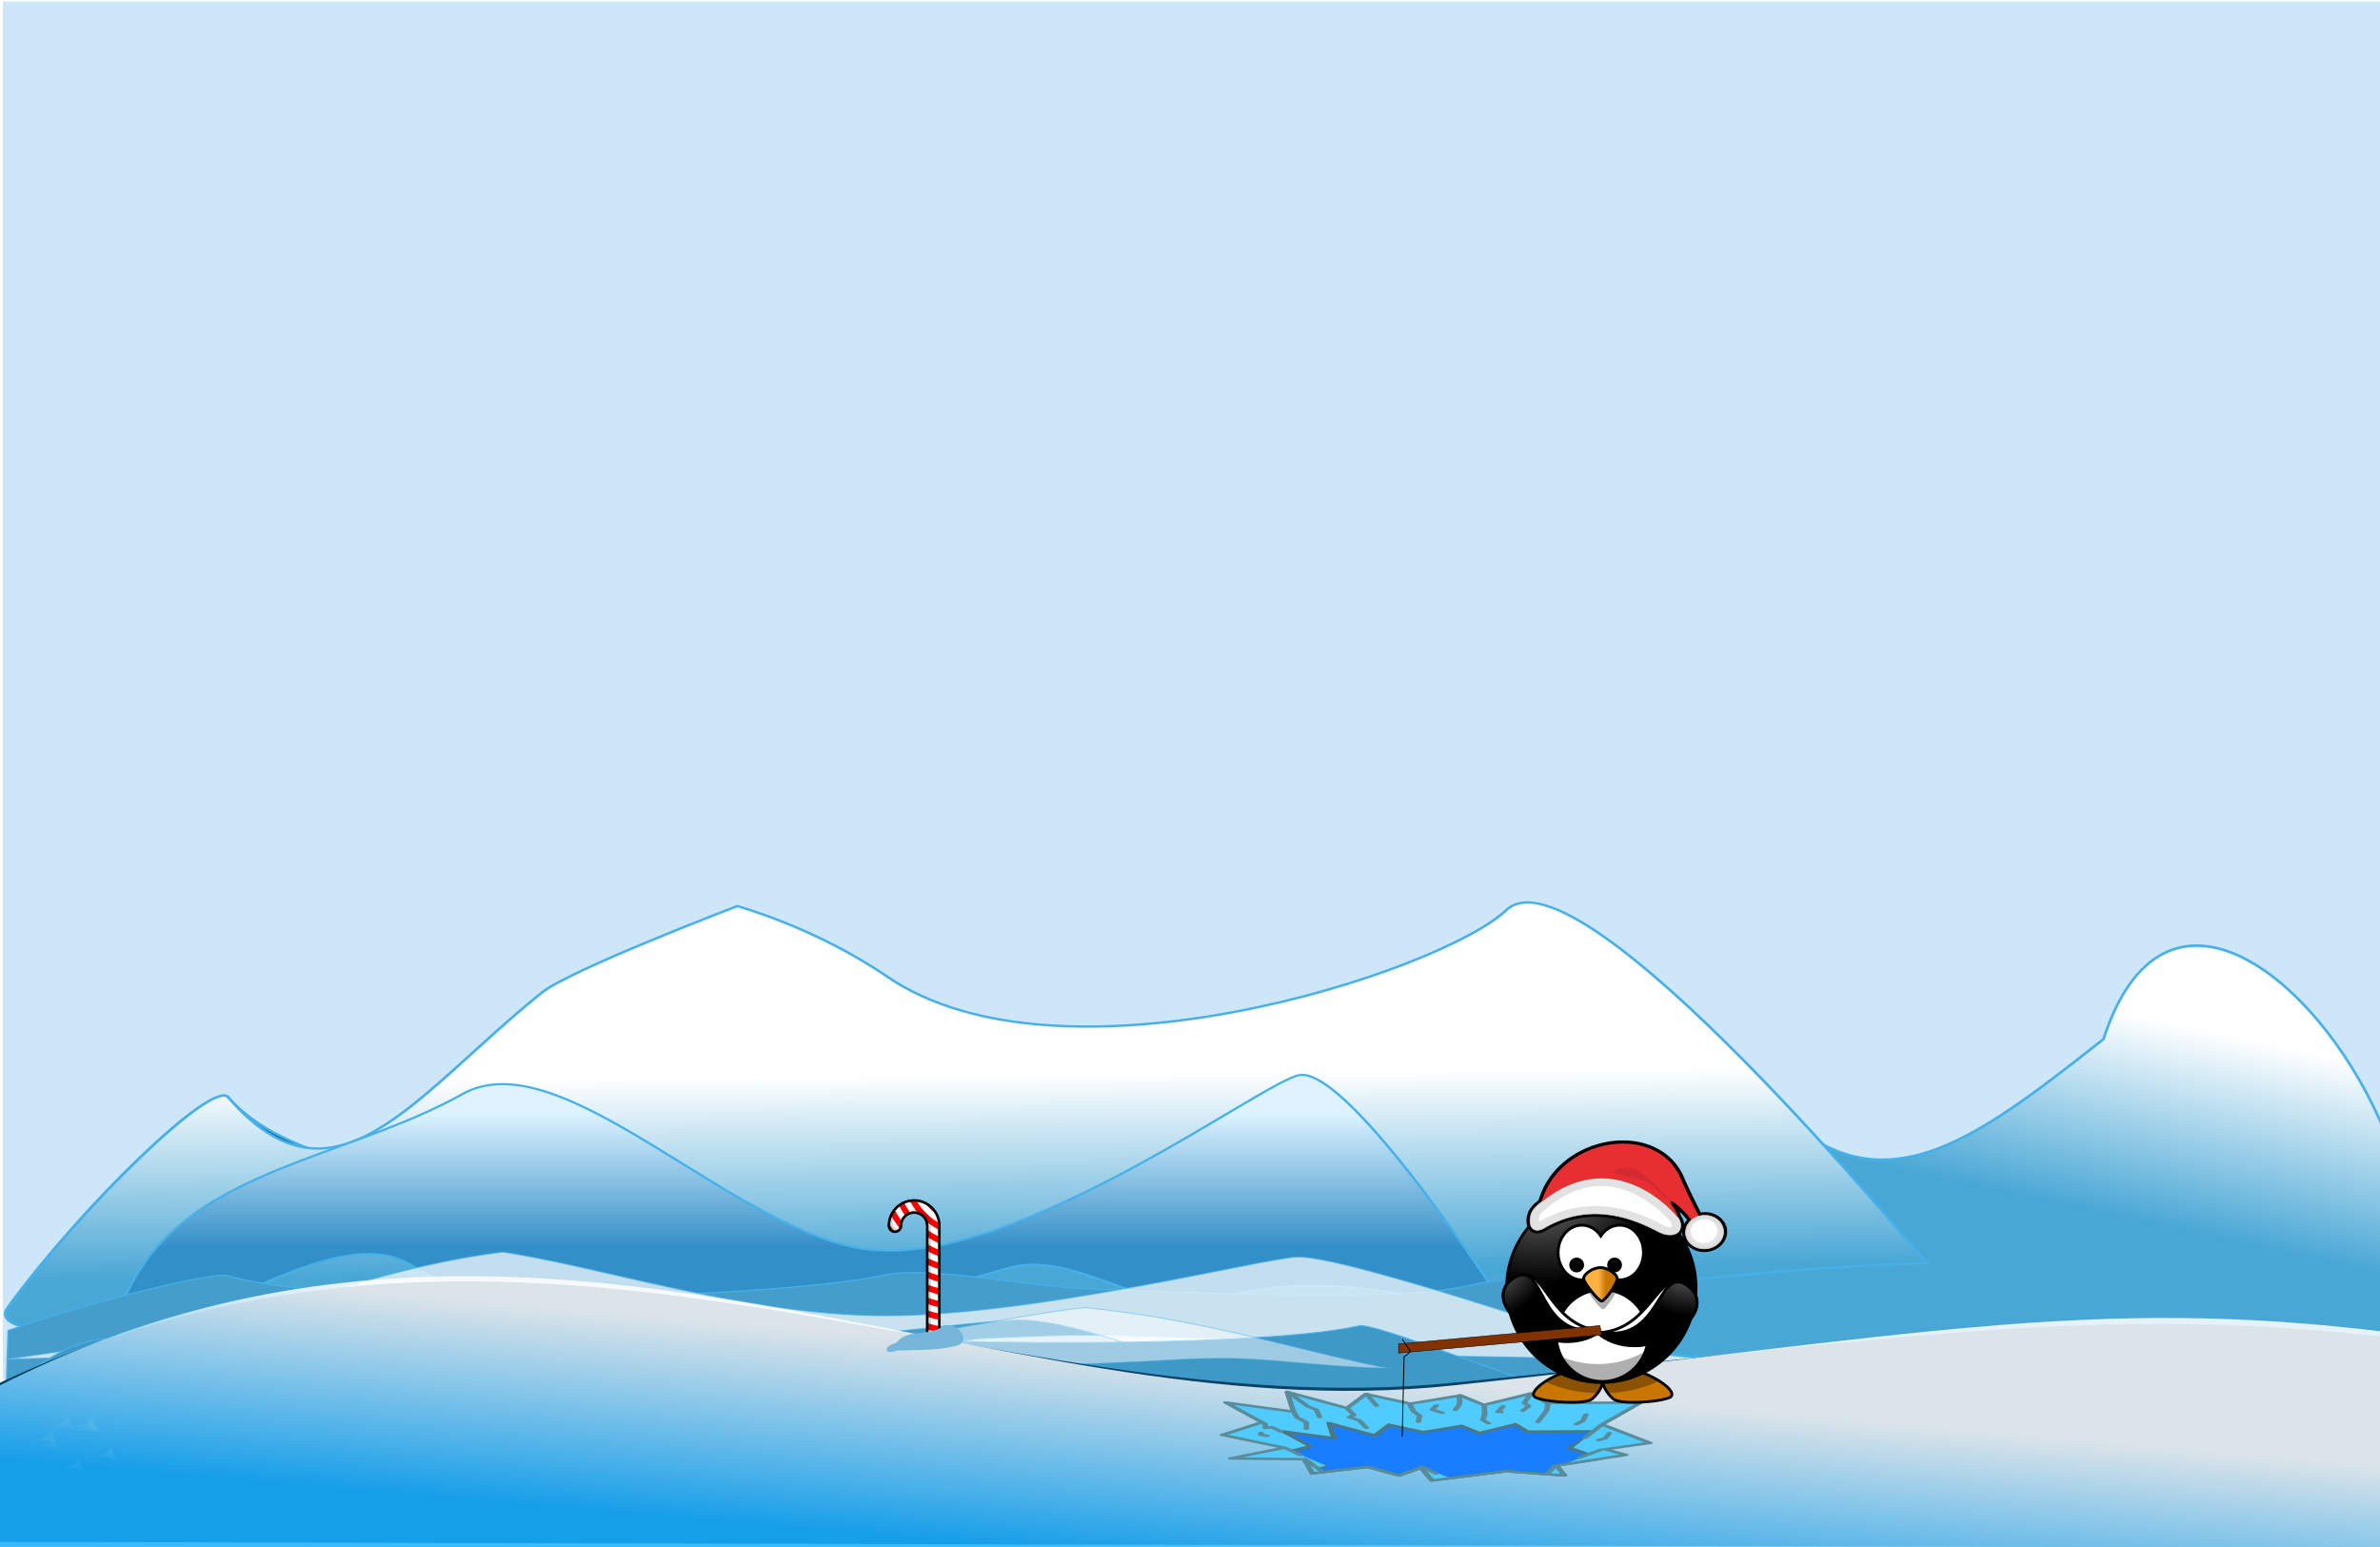 <?xml version="1.0" encoding="UTF-8" standalone="no"?>
<!-- Created with Inkscape (http://www.inkscape.org/) -->

<svg
   xmlns:dc="http://purl.org/dc/elements/1.1/"
   xmlns:cc="http://creativecommons.org/ns#"
   xmlns:rdf="http://www.w3.org/1999/02/22-rdf-syntax-ns#"
   xmlns:svg="http://www.w3.org/2000/svg"
   xmlns="http://www.w3.org/2000/svg"
   xmlns:xlink="http://www.w3.org/1999/xlink"
   xmlns:sodipodi="http://sodipodi.sourceforge.net/DTD/sodipodi-0.dtd"
   xmlns:inkscape="http://www.inkscape.org/namespaces/inkscape"
   width="800"
   height="520"
   id="svg2"
   version="1.1"
   inkscape:version="0.48.4 r9939"
   sodipodi:docname="background2.svg">
  <defs
     id="defs4">
    <radialGradient
       r="123.545"
       fy="-8.88"
       fx="414.682"
       cy="-8.88"
       cx="414.682"
       gradientTransform="matrix(-1.8232002e-6,0.28,-0.609,0,101.726,-39.26)"
       gradientUnits="userSpaceOnUse"
       id="radialGradient25687"
       xlink:href="#linearGradient3203-5-9"
       inkscape:collect="always" />
    <linearGradient
       id="linearGradient3203-5-9">
      <stop
         offset="0"
         style="stop-color:#ffb142;stop-opacity:1"
         id="stop3205-7-9" />
      <stop
         offset="0.887"
         style="stop-color:#ffb141;stop-opacity:1"
         id="stop4092-6-8" />
      <stop
         offset="1"
         style="stop-color:#c87600;stop-opacity:1"
         id="stop3207-7-3" />
    </linearGradient>
    <radialGradient
       r="167.564"
       fy="483.447"
       fx="610.457"
       cy="483.447"
       cx="610.457"
       gradientTransform="matrix(0,-0.482,0.432,-1.2541889e-6,-151.968,551.346)"
       gradientUnits="userSpaceOnUse"
       id="radialGradient25689"
       xlink:href="#linearGradient3173-31-7"
       inkscape:collect="always" />
    <linearGradient
       id="linearGradient3173-31-7">
      <stop
         offset="0"
         style="stop-color:#a5a5a5;stop-opacity:1"
         id="stop3175-8-0" />
      <stop
         offset="1"
         style="stop-color:#000000;stop-opacity:1"
         id="stop3177-5-6" />
    </linearGradient>
    <linearGradient
       y2="537.414"
       x2="359.472"
       y1="537.414"
       x1="346.237"
       gradientTransform="matrix(2.914,0,0,-2.914,-6413.847,485.297)"
       gradientUnits="userSpaceOnUse"
       id="linearGradient25783"
       xlink:href="#linearGradient4098-3"
       inkscape:collect="always" />
    <linearGradient
       id="linearGradient4098-3">
      <stop
         offset="0"
         style="stop-color:#ffb142;stop-opacity:1"
         id="stop4100-7" />
      <stop
         offset="1"
         style="stop-color:#c87600;stop-opacity:1"
         id="stop4104-57-8" />
    </linearGradient>
    <radialGradient
       r="59.255"
       fy="622.487"
       fx="380.257"
       cy="622.487"
       cx="380.257"
       gradientTransform="matrix(0,-0.744,0.66,0,-364.701,582.134)"
       gradientUnits="userSpaceOnUse"
       id="radialGradient25774"
       xlink:href="#linearGradient3173-6-3"
       inkscape:collect="always" />
    <linearGradient
       id="linearGradient3173-6-3">
      <stop
         offset="0"
         style="stop-color:#a5a5a5;stop-opacity:1"
         id="stop3175-28-0" />
      <stop
         offset="1"
         style="stop-color:#000000;stop-opacity:1"
         id="stop3177-7-6" />
    </linearGradient>
    <radialGradient
       r="59.255"
       fy="647.687"
       fx="371.454"
       cy="647.687"
       cx="371.454"
       gradientTransform="matrix(0,-0.744,-0.66,0,552.032,582.134)"
       gradientUnits="userSpaceOnUse"
       id="radialGradient25776"
       xlink:href="#linearGradient3173-6-3"
       inkscape:collect="always" />
    <radialGradient
       r="41.491"
       fy="349.505"
       fx="488.036"
       cy="349.505"
       cx="488.036"
       gradientUnits="userSpaceOnUse"
       id="radialGradient25701"
       xlink:href="#linearGradient3797-1"
       inkscape:collect="always" />
    <linearGradient
       id="linearGradient3797-1">
      <stop
         style="stop-color:#ffffff;stop-opacity:1;"
         offset="0"
         id="stop3799-4" />
      <stop
         style="stop-color:#dadada;stop-opacity:1;"
         offset="1"
         id="stop3801-6" />
    </linearGradient>
    <filter
       color-interpolation-filters="sRGB"
       inkscape:collect="always"
       id="filter3831-9"
       x="-0.371"
       width="1.741"
       y="-0.371"
       height="1.741">
      <feGaussianBlur
         inkscape:collect="always"
         stdDeviation="10.59"
         id="feGaussianBlur3833-3" />
    </filter>
    <filter
       color-interpolation-filters="sRGB"
       inkscape:collect="always"
       id="filter3845-2"
       x="-0.047"
       width="1.094"
       y="-0.135"
       height="1.27">
      <feGaussianBlur
         inkscape:collect="always"
         stdDeviation="6.705"
         id="feGaussianBlur3847-4" />
    </filter>
    <linearGradient
       y2="284.094"
       x2="140"
       y1="204.094"
       x1="150"
       gradientTransform="matrix(1.575,0,0,1.689,1257.338,605.19)"
       gradientUnits="userSpaceOnUse"
       id="linearGradient20693"
       xlink:href="#linearGradient3894-6"
       inkscape:collect="always" />
    <linearGradient
       id="linearGradient3894-6"
       inkscape:collect="always">
      <stop
         id="stop3896-0"
         offset="0"
         style="stop-color:#ffffff;stop-opacity:1;" />
      <stop
         id="stop3898-9"
         offset="1"
         style="stop-color:#19aeff;stop-opacity:1" />
    </linearGradient>
    <linearGradient
       y2="393.113"
       x2="298.864"
       y1="471.29"
       x1="298.049"
       gradientTransform="matrix(1.125,0,0,1.053,2218.014,397.24)"
       gradientUnits="userSpaceOnUse"
       id="linearGradient20687"
       xlink:href="#linearGradient3828-4"
       inkscape:collect="always" />
    <linearGradient
       id="linearGradient3828-4"
       inkscape:collect="always">
      <stop
         id="stop3830-5"
         offset="0"
         style="stop-color:#19aeff;stop-opacity:1;" />
      <stop
         id="stop3832-2-7"
         offset="1"
         style="stop-color:#005c94;stop-opacity:1" />
    </linearGradient>
    <linearGradient
       y2="448.043"
       x2="504.892"
       y1="344.407"
       x1="503.612"
       gradientTransform="matrix(1.125,0,0,1.053,2226.26,406.671)"
       gradientUnits="userSpaceOnUse"
       id="linearGradient20689"
       xlink:href="#linearGradient3858-6"
       inkscape:collect="always" />
    <linearGradient
       id="linearGradient3858-6"
       inkscape:collect="always">
      <stop
         id="stop3860-1"
         offset="0"
         style="stop-color:#ffffff;stop-opacity:1;" />
      <stop
         id="stop3862-2"
         offset="1"
         style="stop-color:#49a7d5;stop-opacity:1" />
    </linearGradient>
    <linearGradient
       y2="424.872"
       x2="370.526"
       y1="362.168"
       x1="370.526"
       gradientTransform="matrix(1.16,0,0,1.206,2200.586,352.668)"
       gradientUnits="userSpaceOnUse"
       id="linearGradient20691"
       xlink:href="#linearGradient3816-0"
       inkscape:collect="always" />
    <linearGradient
       id="linearGradient3816-0"
       inkscape:collect="always">
      <stop
         id="stop3818-2"
         offset="0"
         style="stop-color:#def3ff;stop-opacity:1" />
      <stop
         id="stop3820-7"
         offset="1"
         style="stop-color:#338fc7;stop-opacity:1" />
    </linearGradient>
    <linearGradient
       inkscape:collect="always"
       xlink:href="#linearGradient3858-6"
       id="linearGradient56585"
       gradientUnits="userSpaceOnUse"
       gradientTransform="matrix(0.872,0,0,0.637,-12.286,327.027)"
       x1="501.635"
       y1="348.324"
       x2="472.161"
       y2="448.043" />
  </defs>
  <sodipodi:namedview
     id="base"
     pagecolor="#ffffff"
     bordercolor="#666666"
     borderopacity="1.0"
     inkscape:pageopacity="0.0"
     inkscape:pageshadow="2"
     inkscape:zoom="2.8"
     inkscape:cx="645.0696"
     inkscape:cy="33.73737"
     inkscape:document-units="px"
     inkscape:current-layer="g19169"
     showgrid="false"
     units="px"
     inkscape:window-width="1366"
     inkscape:window-height="748"
     inkscape:window-x="-2"
     inkscape:window-y="-3"
     inkscape:window-maximized="1"
     fit-margin-top="0"
     fit-margin-left="0"
     fit-margin-right="0"
     fit-margin-bottom="0"
     borderlayer="true" />
  <g
     inkscape:label="Layer 1"
     inkscape:groupmode="layer"
     id="layer1"
     transform="translate(398.408,-184.969)">
    <rect
       y="185.477"
       x="-397.472"
       height="516.165"
       width="799.781"
       id="rect25872"
       style="fill:#cde7f8;fill-opacity:1;stroke:none" />
    <path
       style="fill:url(#linearGradient56585);fill-opacity:1;stroke:#47b0e8;stroke-width:0.893px;stroke-linecap:butt;stroke-linejoin:miter;stroke-opacity:1"
       d="m 119.279,624.119 c 24.892,-33.473 70.239,-76.579 75.606,-70.521 36.768,41.498 69.881,15.079 113.748,-19.319 39.977,-123.028 204.136,157.387 12.417,118.247 -30.327,-11.116 -82.795,-13.803 -116.233,-8.919 0,0 -96.918,-4.186 -85.538,-19.488 z"
       id="path13597"
       inkscape:connector-curvature="0"
       sodipodi:nodetypes="sscccs" />
    <g
       transform="matrix(0.758,0,0,0.605,-2211.833,81.1)"
       id="g19153">
      <path
         sodipodi:nodetypes="ssssscssscs"
         inkscape:connector-curvature="0"
         id="path19155"
         d="m 2396.016,897.95 c 32.117,-55.352 90.629,-126.632 97.555,-116.615 47.442,68.622 234.929,55.002 291.53,-1.879 19.624,-19.721 66.103,26.133 88.575,29.692 65.725,10.41 143.366,25.057 172.516,-9.324 32.623,-38.479 46.407,116.53 46.407,116.53 -42.34,0.181 -51.766,-24.919 -105.375,-1.991 -29.772,12.734 -90.424,-10.848 -123.084,-6.57 -62.173,8.143 -117.434,38.05 -197.624,0.382 -39.13,-18.381 -115.718,-9.461 -158.863,-1.386 0,0 -126.321,16.464 -111.638,-8.84 z"
         style="fill:url(#linearGradient20687);fill-opacity:1;stroke:#47b0e8;stroke-width:1.304px;stroke-linecap:butt;stroke-linejoin:miter;stroke-opacity:1" />
      <path
         style="fill:url(#linearGradient20689);fill-opacity:1;stroke:#47b0e8;stroke-width:1.304px;stroke-linecap:butt;stroke-linejoin:miter;stroke-opacity:1"
         d="m 2396.016,897.95 c 32.117,-55.352 90.629,-126.632 97.555,-116.615 47.442,68.622 82.573,-1.358 139.175,-58.239 12.579,-12.641 86.579,-47.981 86.579,-47.981 0,0 34.3,11.625 66.496,39.183 77.421,66.268 245.375,-2.567 274.525,-36.948 32.623,-38.479 186.38,196.235 186.38,196.235 -42.34,0.181 -205.893,17.85 -259.502,40.778 -29.772,12.734 -90.424,-10.848 -123.084,-6.57 -62.173,8.143 -117.434,38.05 -197.624,0.382 -39.13,-18.381 -115.718,-9.461 -158.863,-1.386 0,0 -126.321,16.464 -111.638,-8.84 z"
         id="path19157"
         inkscape:connector-curvature="0"
         sodipodi:nodetypes="ssscsscssscs" />
      <path
         style="fill:url(#linearGradient20691);fill-opacity:1;stroke:#47b0e8;stroke-width:1.183px;stroke-linecap:butt;stroke-linejoin:miter;stroke-opacity:1"
         d="m 2462.534,863.712 c 32.745,-44.629 90.009,-52.643 135.014,-84.229 44.088,-30.943 121.325,79.08 181.022,86.557 67.01,8.393 174.759,-94.495 190.265,-97.086 22.405,-3.743 90.229,127.53 90.229,127.53 -43.169,0.145 -73.638,-21.476 -128.294,-2.99 -30.354,10.266 -61.886,-28.321 -91.861,-17.049 -65.257,24.539 -196.356,50.438 -264.074,-1.766 -33.13,-25.54 -90.814,35.164 -134.803,41.675 0,0 7.533,-32.242 22.502,-52.643 z"
         id="path19159"
         inkscape:connector-curvature="0"
         sodipodi:nodetypes="sssscssscs" />
      <path
         style="fill:#459dcb;fill-opacity:1;stroke:#47b0e8;stroke-width:0.666px;stroke-linecap:butt;stroke-linejoin:miter;stroke-opacity:1"
         d="m 2396.016,910.921 c 32.117,-14.439 90.629,-33.034 97.555,-30.421 47.442,17.902 234.929,14.349 291.53,-0.49 19.624,-5.145 66.103,6.817 88.575,7.746 65.725,2.716 140.163,7.541 172.516,-2.432 55.69,-17.169 46.407,62.617 46.407,62.617 -42.34,0.048 -51.766,-38.718 -105.375,-32.737 -29.772,3.322 -90.424,-2.83 -123.084,-1.714 -62.173,2.124 -117.434,9.926 -197.624,0.1 -39.13,-4.795 -115.718,-2.468 -158.863,-0.362 0,0 -101.376,45.242 -112.627,34.713 0,0 1.036,-38.79 0.989,-37.019 z"
         id="path19161"
         inkscape:connector-curvature="0"
         sodipodi:nodetypes="csssscssscssc" />
      <path
         sodipodi:nodetypes="scsscssscs"
         inkscape:connector-curvature="0"
         id="path19163"
         d="m 2492.411,907.209 c 32.745,-11.642 74.643,-32.293 122.887,-39.938 43.368,8.302 103.574,33.376 163.271,35.327 67.01,2.189 173.603,-31.882 189.109,-32.557 22.405,-0.976 156.001,56.843 156.001,56.843 -43.17,0.037 -133.943,-4.823 -188.599,0 -30.355,2.678 -66.198,-24.512 -96.173,-21.571 -65.257,6.401 -182.106,29.494 -263.863,21.571 -39.896,-3.866 -136.03,-1.699 -180.018,0 0,0 82.415,-14.352 97.384,-19.675 z"
         style="opacity:0.707;fill:#ffffff;fill-opacity:1;stroke:#47b0e8;stroke-width:0.604px;stroke-linecap:butt;stroke-linejoin:miter;stroke-opacity:1" />
      <path
         sodipodi:nodetypes="ssssscssscs"
         inkscape:connector-curvature="0"
         id="path19165"
         d="m 3092.599,947.94 c -32.119,-11.125 -90.674,-41.624 -97.6,-39.61 -47.441,13.793 -234.928,11.055 -291.53,-0.378 -19.624,-3.964 -66.103,5.252 -88.575,5.968 -65.726,2.092 -134.463,9.345 -163.611,2.434 -32.623,-7.734 -56.256,31.586 -56.256,31.586 42.339,0.036 45.005,0 101.26,0 29.898,0 102.354,-0.86 135.013,0 62.173,1.637 112.511,0 191.269,0 39.33,0 125.622,-1.623 168.767,0 0,0 115.942,5.086 101.262,0 z"
         style="fill:#3f99c7;fill-opacity:1;stroke:#47b0e8;stroke-width:0.585px;stroke-linecap:butt;stroke-linejoin:miter;stroke-opacity:1" />
      <path
         style="opacity:0.493;fill:#ffffff;fill-opacity:1;stroke:#47b0e8;stroke-width:0.53px;stroke-linecap:butt;stroke-linejoin:miter;stroke-opacity:1"
         d="m 2996.158,928.908 c -32.745,-8.97 -74.643,-24.881 -122.887,-30.772 -43.368,6.396 -103.574,25.716 -163.271,27.219 -67.01,1.687 -173.603,-24.564 -189.109,-25.085 -22.405,-0.752 -91.383,31.204 -91.383,31.204 43.166,0.03 73.636,-4.317 128.292,-0.601 30.354,2.064 61.886,-5.692 91.861,-3.427 65.257,4.932 182.317,5.749 264.074,-0.355 39.896,-2.979 51.656,3.469 95.645,4.778 0,0 1.747,1.14 -13.222,-2.961 z"
         id="path19167"
         inkscape:connector-curvature="0"
         sodipodi:nodetypes="scsscssscs" />
    </g>
    <g
       transform="matrix(0.756,0,0,0.487,-1325.234,163.429)"
       id="g19169">
      <path
         style="fill:#064367;fill-opacity:1;stroke:#000000;stroke-width:0;stroke-linecap:butt;stroke-linejoin:miter;stroke-miterlimit:4;stroke-opacity:1;stroke-dasharray:none"
         d="m 1225.841,1108.435 0,-109.744 c 236.224,-172.455 438.485,31.733 645.68,0 204.728,-31.355 286.517,-54.653 419.654,-30.869 l -5.138,144.762 z"
         id="path19171"
         inkscape:connector-curvature="0"
         sodipodi:nodetypes="ccsccc" />
      <path
         style="opacity:0.854;fill:url(#linearGradient20693);fill-opacity:1;stroke:#000000;stroke-width:0;stroke-linecap:butt;stroke-linejoin:miter;stroke-miterlimit:4;stroke-opacity:1;stroke-dasharray:none"
         d="m 1225.841,1118.767 0,-118.221 c 236.224,-185.776 438.485,34.184 645.68,0 204.728,-33.778 283.159,-62.414 416.296,-36.794 l -0.444,152.94 z"
         id="path19173"
         inkscape:connector-curvature="0"
         sodipodi:nodetypes="ccsccc" />
      <path
         sodipodi:type="star"
         style="opacity:0.048;fill:#ffffff;fill-opacity:1;stroke:#87afd4;stroke-width:0;stroke-linecap:round;stroke-miterlimit:4;stroke-opacity:1;stroke-dasharray:none;stroke-dashoffset:0"
         id="use19527"
         sodipodi:sides="3"
         sodipodi:cx="20"
         sodipodi:cy="264.09448"
         sodipodi:r1="14.142136"
         sodipodi:r2="4.1012197"
         sodipodi:arg1="0.78539816"
         sodipodi:arg2="1.8325957"
         inkscape:flatsided="false"
         inkscape:rounded="0"
         inkscape:randomized="0"
         d="M 30,274.094 18.939,268.056 6.34,267.755 17.1,261.194 l 6.56,-10.76 0.301,12.599 z"
         transform="matrix(0.428,0,0,0.392,1251.264,952.552)" />
      <path
         sodipodi:type="star"
         style="opacity:0.038;fill:#ffffff;fill-opacity:1;stroke:#87afd4;stroke-width:0;stroke-linecap:round;stroke-miterlimit:4;stroke-opacity:1;stroke-dasharray:none;stroke-dashoffset:0"
         id="use19543"
         sodipodi:sides="3"
         sodipodi:cx="20"
         sodipodi:cy="264.09448"
         sodipodi:r1="14.142136"
         sodipodi:r2="4.1012197"
         sodipodi:arg1="0.78539816"
         sodipodi:arg2="1.8325957"
         inkscape:flatsided="false"
         inkscape:rounded="0"
         inkscape:randomized="0"
         d="M 30,274.094 18.939,268.056 6.34,267.755 17.1,261.194 l 6.56,-10.76 0.301,12.599 z"
         transform="matrix(0.428,0,0,0.392,1240.525,937.848)" />
      <path
         sodipodi:type="star"
         style="opacity:0.011;fill:#ffffff;fill-opacity:1;stroke:#87afd4;stroke-width:0;stroke-linecap:round;stroke-miterlimit:4;stroke-opacity:1;stroke-dasharray:none;stroke-dashoffset:0"
         id="use19555"
         sodipodi:sides="3"
         sodipodi:cx="20"
         sodipodi:cy="264.09448"
         sodipodi:r1="14.142136"
         sodipodi:r2="4.1012197"
         sodipodi:arg1="0.78539816"
         sodipodi:arg2="1.8325957"
         inkscape:flatsided="false"
         inkscape:rounded="0"
         inkscape:randomized="0"
         d="M 30,274.094 18.939,268.056 6.34,267.755 17.1,261.194 l 6.56,-10.76 0.301,12.599 z"
         transform="matrix(0.428,0,0,0.392,1255.392,946.695)" />
      <path
         sodipodi:type="star"
         style="opacity:0.048;fill:#ffffff;fill-opacity:1;stroke:#87afd4;stroke-width:0;stroke-linecap:round;stroke-miterlimit:4;stroke-opacity:1;stroke-dasharray:none;stroke-dashoffset:0"
         id="use19559"
         sodipodi:sides="3"
         sodipodi:cx="20"
         sodipodi:cy="264.09448"
         sodipodi:r1="14.142136"
         sodipodi:r2="4.1012197"
         sodipodi:arg1="0.78539816"
         sodipodi:arg2="1.8325957"
         inkscape:flatsided="false"
         inkscape:rounded="0"
         inkscape:randomized="0"
         d="M 30,274.094 18.939,268.056 6.34,267.755 17.1,261.194 l 6.56,-10.76 0.301,12.599 z"
         transform="matrix(0.428,0,0,0.392,1258.12,926.27)" />
      <path
         transform="matrix(0.428,0,0,0.392,1239.311,933.359)"
         d="M 30,274.094 18.939,268.056 6.34,267.755 17.1,261.194 l 6.56,-10.76 0.301,12.599 z"
         inkscape:randomized="0"
         inkscape:rounded="0"
         inkscape:flatsided="false"
         sodipodi:arg2="1.8325957"
         sodipodi:arg1="0.78539816"
         sodipodi:r2="4.1012197"
         sodipodi:r1="14.142136"
         sodipodi:cy="264.09448"
         sodipodi:cx="20"
         sodipodi:sides="3"
         id="use19561"
         style="opacity:0.048;fill:#ffffff;fill-opacity:1;stroke:#87afd4;stroke-width:0;stroke-linecap:round;stroke-miterlimit:4;stroke-opacity:1;stroke-dasharray:none;stroke-dashoffset:0"
         sodipodi:type="star" />
      <path
         sodipodi:type="star"
         style="opacity:0.048;fill:#ffffff;fill-opacity:1;stroke:#87afd4;stroke-width:0;stroke-linecap:round;stroke-miterlimit:4;stroke-opacity:1;stroke-dasharray:none;stroke-dashoffset:0"
         id="use19567"
         sodipodi:sides="3"
         sodipodi:cx="20"
         sodipodi:cy="264.09448"
         sodipodi:r1="14.142136"
         sodipodi:r2="4.1012197"
         sodipodi:arg1="0.78539816"
         sodipodi:arg2="1.8325957"
         inkscape:flatsided="false"
         inkscape:rounded="0"
         inkscape:randomized="0"
         d="M 30,274.094 18.939,268.056 6.34,267.755 17.1,261.194 l 6.56,-10.76 0.301,12.599 z"
         transform="matrix(0.428,0,0,0.392,1246.509,923.824)" />
      <path
         sodipodi:type="star"
         style="opacity:0.011;fill:#ffffff;fill-opacity:1;stroke:#87afd4;stroke-width:0;stroke-linecap:round;stroke-miterlimit:4;stroke-opacity:1;stroke-dasharray:none;stroke-dashoffset:0"
         id="use19585"
         sodipodi:sides="3"
         sodipodi:cx="20"
         sodipodi:cy="264.09448"
         sodipodi:r1="14.142136"
         sodipodi:r2="4.1012197"
         sodipodi:arg1="0.78539816"
         sodipodi:arg2="1.8325957"
         inkscape:flatsided="false"
         inkscape:rounded="0"
         inkscape:randomized="0"
         d="M 30,274.094 18.939,268.056 6.34,267.755 17.1,261.194 l 6.56,-10.76 0.301,12.599 z"
         transform="matrix(0.428,0,0,0.392,1266.302,944.202)" />
      <path
         sodipodi:type="star"
         style="opacity:0.048;fill:#ffffff;fill-opacity:1;stroke:#87afd4;stroke-width:0;stroke-linecap:round;stroke-miterlimit:4;stroke-opacity:1;stroke-dasharray:none;stroke-dashoffset:0"
         id="use19605"
         sodipodi:sides="3"
         sodipodi:cx="20"
         sodipodi:cy="264.09448"
         sodipodi:r1="14.142136"
         sodipodi:r2="4.1012197"
         sodipodi:arg1="0.78539816"
         sodipodi:arg2="1.8325957"
         inkscape:flatsided="false"
         inkscape:rounded="0"
         inkscape:randomized="0"
         d="M 30,274.094 18.939,268.056 6.34,267.755 17.1,261.194 l 6.56,-10.76 0.301,12.599 z"
         transform="matrix(0.428,0,0,0.392,1257.27,923.904)" />
      <path
         sodipodi:type="star"
         style="opacity:0.048;fill:#ffffff;fill-opacity:1;stroke:#87afd4;stroke-width:0;stroke-linecap:round;stroke-miterlimit:4;stroke-opacity:1;stroke-dasharray:none;stroke-dashoffset:0"
         id="use19611"
         sodipodi:sides="3"
         sodipodi:cx="20"
         sodipodi:cy="264.09448"
         sodipodi:r1="14.142136"
         sodipodi:r2="4.1012197"
         sodipodi:arg1="0.78539816"
         sodipodi:arg2="1.8325957"
         inkscape:flatsided="false"
         inkscape:rounded="0"
         inkscape:randomized="0"
         d="M 30,274.094 18.939,268.056 6.34,267.755 17.1,261.194 l 6.56,-10.76 0.301,12.599 z"
         transform="matrix(0.428,0,0,0.392,1265.777,944.898)" />
    </g>
    <g
       style="display:inline"
       inkscape:label="Layer 1"
       id="layer1-6"
       transform="matrix(1.82,0,0,0.764,-878.807,226.588)">
      <g
         id="g3887"
         transform="matrix(1.018,0,0,1.082,-9.49,-46.376)">
        <path
           sodipodi:nodetypes="ccccccccccccccccccccccccccccc"
           inkscape:connector-curvature="0"
           id="path3029"
           d="M 502.143,558.487 513,565.111 l 3.429,-5.76 8.063,3.933 9.079,-3.357 4.231,3.886 8.571,-4.707 2.863,3.898 17.047,-0.177 -6.998,8.908 8.667,7.551 -8.096,2.529 3.714,2.304 -12.571,4.32 1.429,4.032 -10.571,-1.728 -13.429,3.744 -2,-5.184 -4,3.168 -5.714,-3.456 -10,2.592 -1.463,-5.74 -13.394,-0.308 9.429,-4.32 -10.739,-5.074 7.025,-5.294 -6.571,-8.064 12.286,3.744 z"
           style="fill:#50cbff;fill-opacity:1;fill-rule:nonzero;stroke:none" />
        <path
           style="fill:#197dff;fill-opacity:1;fill-rule:nonzero;stroke:none"
           mask="none"
           d="M 21.125,13.875 22,19.969 12.469,17.156 17.562,23.25 l -6.656,3.719 3.406,1.469 2.219,0.062 0.25,1.031 3.656,1.562 -2.906,1.312 0.5,1.844 10.156,-2.594 5.812,3.438 4.094,-3.156 2.031,5.188 13.656,-3.75 10.031,1.594 0.625,-0.219 -1.344,-3.688 8.25,-2.781 -5.844,-4.375 5.438,-6.75 -13.25,0.125 -2.219,-2.938 -6.656,3.562 -3.281,-2.938 -7.062,2.531 -6.25,-2.969 -2.656,4.344 -8.438,-5 z"
           transform="matrix(0.982,0,0,1,489.015,557.362)"
           id="path3799"
           inkscape:connector-curvature="0" />
        <path
           inkscape:connector-curvature="0"
           id="path3848"
           d="m 509.75,571.237 0.875,6.094 -9.375,-2.812 5.031,6.094 -6.562,3.719 3.375,1.469 2.156,0.062 0.25,1.031 3.594,1.562 -2.844,1.312 0.469,1.844 10,-2.594 5.719,3.438 4,-3.156 2,5.188 13.406,-3.75 9.844,1.594 0.625,-0.219 -1.312,-3.688 8.094,-2.781 -5.75,-4.375 5.344,-6.75 -13,0.125 -2.188,-2.938 -6.531,3.562 -3.219,-2.938 -6.938,2.531 -6.156,-2.969 -2.625,4.344 -8.281,-5 z"
           mask="none"
           style="fill:none;stroke:#4b7682;stroke-opacity:1" />
        <path
           sodipodi:nodetypes="cccccccccc"
           inkscape:connector-curvature="0"
           id="path3867"
           d="m 501.861,581.517 7.336,6.938 -1.59,0.841 0.936,1.951 -1.652,0.362 -0.65,-1.571 -1.039,-3.948 -5.904,-0.331 -1.061,-1.724 z"
           style="fill:#50cbff;fill-opacity:1;fill-rule:nonzero;stroke:none" />
        <path
           inkscape:connector-curvature="0"
           id="path3871"
           d="m 559.534,581.782 -7.513,6.408 10.165,-3.403 z"
           style="fill:#50cbff;fill-opacity:1;fill-rule:nonzero;stroke:none" />
        <path
           inkscape:connector-curvature="0"
           id="path3873"
           d="m 551.049,588.588 -1.635,3.27 2.917,0.707 z"
           style="fill:#50cbff;fill-opacity:1;fill-rule:nonzero;stroke:none" />
        <path
           sodipodi:nodetypes="cccc"
           inkscape:connector-curvature="0"
           id="path3875"
           d="m 526.653,589.03 5.082,4.552 -3.226,0.84 z"
           style="fill:#50cbff;fill-opacity:1;fill-rule:nonzero;stroke:none" />
        <path
           style="fill:none;stroke:#598c9a;stroke-linejoin:round;stroke-opacity:1"
           d="M 502.143,558.487 513,565.111 l 3.429,-5.76 8.063,3.933 9.079,-3.357 4.231,3.886 8.571,-4.707 2.863,3.898 17.047,-0.177 -6.998,8.908 8.667,7.504 -8.096,2.576 3.714,2.304 -12.571,4.32 1.429,4.032 -10.571,-1.728 -13.429,3.744 -2,-5.184 -4,3.168 -5.714,-3.456 -10,2.592 -1.463,-5.74 -13.394,-0.308 9.724,-4.359 -11.211,-5.212 7.201,-5.117 -6.571,-8.064 12.286,3.744 z"
           id="path3803"
           inkscape:connector-curvature="0"
           sodipodi:nodetypes="ccccccccccccccccccccccccccccc" />
        <path
           sodipodi:nodetypes="ccccc"
           inkscape:connector-curvature="0"
           id="path3813"
           d="m 513.042,565.165 1.211,2.763 -0.883,0.834 1.815,1.294 1.304,2.976"
           style="fill:none;stroke:#598c9a;stroke-width:1;stroke-linecap:round;stroke-linejoin:round;stroke-miterlimit:4;stroke-opacity:1;stroke-dasharray:none" />
        <path
           sodipodi:nodetypes="cccc"
           inkscape:connector-curvature="0"
           id="path3815"
           d="m 524.355,563.22 0.679,3.169 1.123,1.792 -0.211,2.463"
           style="fill:none;stroke:#598c9a;stroke-width:1;stroke-linecap:round;stroke-linejoin:round;stroke-miterlimit:4;stroke-opacity:1;stroke-dasharray:none" />
        <path
           sodipodi:nodetypes="cccc"
           inkscape:connector-curvature="0"
           id="path3817"
           d="m 503.407,566.756 0.49,2.096 1.719,2.033 6.7e-4,2.589"
           style="fill:none;stroke:#598c9a;stroke-width:1;stroke-linecap:round;stroke-linejoin:round;stroke-miterlimit:4;stroke-opacity:1;stroke-dasharray:none" />
        <path
           sodipodi:nodetypes="cccc"
           inkscape:connector-curvature="0"
           id="path3865"
           d="m 497.971,571.308 7.734,9.192 -4.685,-1.016 z"
           style="fill:#50cbff;fill-opacity:1;stroke:none" />
        <path
           sodipodi:nodetypes="ccccc"
           inkscape:connector-curvature="0"
           id="path3819"
           d="m 497.485,570.733 0.663,0.738 0.013,1.676 1.207,-0.317 1.608,1.792"
           style="fill:none;stroke:#598c9a;stroke-width:1;stroke-linecap:round;stroke-linejoin:round;stroke-miterlimit:4;stroke-opacity:1;stroke-dasharray:none" />
        <path
           sodipodi:nodetypes="cccc"
           inkscape:connector-curvature="0"
           id="path3821"
           d="m 537.879,563.751 0.09,3.708 -0.326,2.497 1.031,1.308"
           style="fill:none;stroke:#598c9a;stroke-width:1;stroke-linecap:round;stroke-linejoin:round;stroke-miterlimit:4;stroke-opacity:1;stroke-dasharray:none" />
        <path
           sodipodi:nodetypes="ccc"
           inkscape:connector-curvature="0"
           id="path3823"
           d="m 533.371,559.95 0.052,3.359 -0.76,2.474"
           style="fill:none;stroke:#598c9a;stroke-width:1;stroke-linecap:round;stroke-linejoin:round;stroke-miterlimit:4;stroke-opacity:1;stroke-dasharray:none" />
        <path
           inkscape:connector-curvature="0"
           id="path3825"
           d="m 516.577,559.42 1.768,4.685"
           style="fill:none;stroke:#598c9a;stroke-width:1;stroke-linecap:round;stroke-linejoin:round;stroke-miterlimit:4;stroke-opacity:1;stroke-dasharray:none" />
        <path
           sodipodi:nodetypes="cccc"
           inkscape:connector-curvature="0"
           id="path3827"
           d="m 502.523,558.889 3.318,5.451 1.578,1.392 0.584,2.968"
           style="fill:none;stroke:#598c9a;stroke-width:1;stroke-linecap:round;stroke-linejoin:round;stroke-miterlimit:4;stroke-opacity:1;stroke-dasharray:none" />
        <path
           sodipodi:nodetypes="cccc"
           inkscape:connector-curvature="0"
           id="path3829"
           d="m 546.276,559.243 -1.128,3.785 0.813,1.209 -1.099,1.9"
           style="fill:none;stroke:#598c9a;stroke-width:1;stroke-linecap:round;stroke-linejoin:round;stroke-miterlimit:4;stroke-opacity:1;stroke-dasharray:none" />
        <path
           sodipodi:nodetypes="ccc"
           inkscape:connector-curvature="0"
           id="path3831"
           d="m 549.458,563.132 -0.25,3.011 -1.606,4.59"
           style="fill:none;stroke:#598c9a;stroke-width:1;stroke-linecap:round;stroke-linejoin:round;stroke-miterlimit:4;stroke-opacity:1;stroke-dasharray:none" />
        <path
           sodipodi:nodetypes="cccc"
           inkscape:connector-curvature="0"
           id="path3869"
           d="m 559.136,572.103 -5.082,9.016 7.115,-0.972 z"
           style="fill:#50cbff;fill-opacity:1;fill-rule:nonzero;stroke:none" />
        <path
           sodipodi:nodetypes="cc"
           inkscape:connector-curvature="0"
           id="path3833"
           d="m 559.269,571.75 -3.094,5.347"
           style="fill:none;stroke:#598c9a;stroke-width:1;stroke-linecap:round;stroke-linejoin:round;stroke-miterlimit:4;stroke-opacity:1;stroke-dasharray:none" />
        <path
           sodipodi:nodetypes="cc"
           inkscape:connector-curvature="0"
           id="path3837"
           d="m 559.092,581.959 -3.933,3.315"
           style="fill:none;stroke:#598c9a;stroke-width:1;stroke-linecap:round;stroke-linejoin:round;stroke-miterlimit:4;stroke-opacity:1;stroke-dasharray:none" />
        <path
           sodipodi:nodetypes="cc"
           inkscape:connector-curvature="0"
           id="path3839"
           d="m 502.053,581.533 2.481,2.62"
           style="fill:none;stroke:#598c9a;stroke-width:1;stroke-linecap:round;stroke-linejoin:round;stroke-miterlimit:4;stroke-opacity:1;stroke-dasharray:none" />
        <path
           sodipodi:nodetypes="cc"
           inkscape:connector-curvature="0"
           id="path3841"
           d="m 505.376,585.824 3.066,4.966"
           style="fill:none;stroke:#598c9a;stroke-width:1;stroke-linecap:round;stroke-linejoin:round;stroke-miterlimit:4;stroke-opacity:1;stroke-dasharray:none" />
        <path
           sodipodi:nodetypes="cc"
           inkscape:connector-curvature="0"
           id="path3843"
           d="m 526.521,589.472 c -0.518,-1.667 1.768,1.473 2.652,2.21"
           style="fill:none;stroke:#598c9a;stroke-width:1;stroke-linecap:round;stroke-linejoin:round;stroke-miterlimit:4;stroke-opacity:1;stroke-dasharray:none" />
        <path
           sodipodi:nodetypes="cc"
           inkscape:connector-curvature="0"
           id="path3845"
           d="m 550.739,588.499 -1.326,3.226"
           style="fill:none;stroke:#598c9a;stroke-width:1;stroke-linecap:round;stroke-linejoin:round;stroke-miterlimit:4;stroke-opacity:1;stroke-dasharray:none" />
        <path
           sodipodi:nodetypes="ccc"
           inkscape:connector-curvature="0"
           id="path3877"
           d="m 556.352,567.728 -0.582,2.588 -1.186,1.301"
           style="fill:none;stroke:#598c9a;stroke-linecap:round;stroke-opacity:1" />
        <path
           sodipodi:nodetypes="ccc"
           inkscape:connector-curvature="0"
           id="path3879"
           d="m 560.595,575.241 -0.735,2.074 -1.209,0.754"
           style="fill:none;stroke:#598c9a;stroke-width:1;stroke-linecap:round;stroke-linejoin:round;stroke-miterlimit:4;stroke-opacity:1;stroke-dasharray:none" />
        <path
           inkscape:connector-curvature="0"
           id="path3881"
           d="m 497.397,575.153 -0.088,0.795 1.149,0.442"
           style="fill:none;stroke:#598c9a;stroke-width:1;stroke-linecap:round;stroke-linejoin:round;stroke-miterlimit:4;stroke-opacity:1;stroke-dasharray:none" />
        <path
           inkscape:connector-curvature="0"
           id="path3883"
           d="m 541.326,564.369 -0.972,2.21 0.619,0.088"
           style="fill:none;stroke:#598c9a;stroke-width:1;stroke-linecap:round;stroke-linejoin:round;stroke-miterlimit:4;stroke-opacity:1;stroke-dasharray:none" />
        <path
           inkscape:connector-curvature="0"
           id="path3885"
           d="m 529.217,564.016 -0.795,1.679 1.856,1.326"
           style="fill:none;stroke:#598c9a;stroke-width:1;stroke-linecap:round;stroke-linejoin:round;stroke-miterlimit:4;stroke-opacity:1;stroke-dasharray:none" />
      </g>
    </g>
    <g
       style="display:inline"
       transform="matrix(0.066,0,0,-0.066,495.614,546.868)"
       id="g25799">
      <g
         id="g45484"
         transform="matrix(8.943,0,0,-8.943,-6215.931,1965.2)">
        <path
           style="color:#000000;fill:url(#radialGradient25687);fill-opacity:1;fill-rule:evenodd;stroke:#000000;stroke-width:1.564;stroke-linecap:butt;stroke-linejoin:miter;stroke-miterlimit:4;stroke-opacity:1;stroke-dasharray:none;stroke-dashoffset:0;marker:none;visibility:visible;display:inline;overflow:visible;enable-background:accumulate"
           id="path3806-0"
           d="m 81.781,385.543 c -15.668,1.613 -33.638,14.291 -26.495,17.056 7.143,2.765 27.873,3.918 31.79,0.692 2.013,-1.658 5.614,-5.809 6.038,-9.704 0.425,3.895 4.016,8.047 6.028,9.704 3.917,3.226 24.658,2.072 31.8,-0.692 7.143,-2.765 -10.827,-15.443 -26.495,-17.056 -8.068,0.778 -10.97,3.488 -11.333,6.598 -0.364,-3.11 -3.265,-5.821 -11.333,-6.598 z"
           inkscape:connector-curvature="0" />
        <path
           style="fill:#000000;fill-opacity:0.314;fill-rule:evenodd;stroke:none"
           id="path3194-5"
           d="m 81.784,385.547 c -7.69,0.792 -15.927,4.249 -21.485,7.891 8.417,3.893 18.709,6.292 29.865,6.568 1.43,-1.881 2.71,-4.187 2.953,-6.415 0.241,2.207 1.491,4.493 2.902,6.364 10.973,-0.465 21.052,-2.98 29.254,-6.944 -5.538,-3.484 -13.432,-6.703 -20.823,-7.464 -8.068,0.778 -10.97,3.488 -11.333,6.598 -0.364,-3.11 -3.265,-5.821 -11.333,-6.598 z"
           inkscape:connector-curvature="0" />
      </g>
      <g
         id="g45507"
         transform="matrix(8.943,0,0,-8.943,-6215.931,1965.2)">
        <path
           style="color:#000000;fill:url(#radialGradient25689);fill-opacity:1;fill-rule:nonzero;stroke:#000000;stroke-width:1.564;stroke-linecap:round;stroke-linejoin:miter;stroke-miterlimit:4;stroke-opacity:1;stroke-dasharray:none;stroke-dashoffset:0;marker:none;visibility:visible;display:inline;overflow:visible;enable-background:accumulate"
           id="path2385-16"
           d="m 146.275,340.225 a 53.948,53.948 0 0 1 -107.895,0 53.948,53.948 0 1 1 107.895,0 z"
           inkscape:connector-curvature="0" />
        <path
           style="fill:#ffffff;fill-opacity:1;fill-rule:nonzero;stroke:#000000;stroke-width:1.629;stroke-linecap:round;stroke-linejoin:miter;stroke-miterlimit:4;stroke-opacity:1;stroke-dasharray:none"
           id="path3167-8"
           d="m 118.994,367.199 a 26.153,26.153 0 1 1 -52.307,0 26.153,26.153 0 1 1 52.307,0 z"
           inkscape:connector-curvature="0" />
        <path
           style="fill:#000000;fill-opacity:0.314;fill-rule:nonzero;stroke:none"
           id="path2411-0"
           d="m 144.152,325.226 c 0.11,1.403 0.173,2.815 0.173,4.246 0,29.779 -24.178,53.947 -53.957,53.947 -24.575,0 -45.316,-16.459 -51.819,-38.948 2.17,27.795 25.426,49.701 53.774,49.701 29.779,0 53.957,-24.168 53.957,-53.947 0,-5.204 -0.751,-10.237 -2.128,-14.999 z"
           inkscape:connector-curvature="0" />
      </g>
      <path
         inkscape:connector-curvature="0"
         d="m -5489.323,-756.296 c -66.829,0 -121.109,-62.457 -121.109,-139.412 0,-76.955 54.279,-139.412 121.109,-139.412 39.274,0 74.125,21.593 96.25,55 22.123,-33.431 57.05,-55 96.341,-55 66.829,0 121.109,62.457 121.109,139.412 0,76.955 -54.279,139.412 -121.109,139.412 -39.286,0 -74.217,-21.576 -96.341,-55 -22.125,33.399 -56.981,55 -96.25,55 z"
         id="path2387-0"
         style="fill:#ffffff;fill-opacity:1;fill-rule:nonzero;stroke:#000000;stroke-width:14.569;stroke-linecap:round;stroke-linejoin:miter;stroke-miterlimit:4;stroke-opacity:1;stroke-dasharray:none" />
      <path
         inkscape:connector-curvature="0"
         d="m -5387.284,-996.749 c -42.19,0 -88.049,-38.423 -86.215,-62.69 1.834,-24.267 75.209,-125.381 91.718,-125.381 16.509,0 80.712,99.091 78.877,127.403 -1.834,28.312 -56.865,62.69 -84.38,60.668 z"
         id="path3393-6"
         style="fill:#000000;fill-opacity:0.314;fill-rule:evenodd;stroke:none" />
      <path
         inkscape:connector-curvature="0"
         d="m -5393.943,-972.443 c -42.19,0 -88.049,-34.853 -86.215,-56.865 1.834,-22.012 75.209,-113.73 91.718,-113.73 16.509,0 80.712,89.884 78.878,115.565 -1.835,25.681 -56.865,56.865 -84.381,55.031 z"
         id="path2391-7"
         style="fill:url(#linearGradient25783);fill-opacity:1;fill-rule:evenodd;stroke:#000000;stroke-width:14.569;stroke-linecap:butt;stroke-linejoin:miter;stroke-miterlimit:4;stroke-opacity:1;stroke-dasharray:none" />
      <path
         inkscape:connector-curvature="0"
         d="m -5485.665,-959.244 a 30.267,30.267 0 1 0 -60.534,0 30.267,30.267 0 0 0 60.534,0 z"
         id="path3163-3"
         style="fill:#000000;fill-opacity:1;fill-rule:nonzero;stroke:#000000;stroke-width:14.569;stroke-linecap:round;stroke-linejoin:miter;stroke-miterlimit:4;stroke-opacity:1;stroke-dasharray:none" />
      <path
         inkscape:connector-curvature="0"
         d="m -5292.519,-959.244 a 30.267,30.267 0 1 0 -60.534,0 30.267,30.267 0 1 0 60.534,0 z"
         id="path3165-6"
         style="fill:#000000;fill-opacity:1;fill-rule:nonzero;stroke:#000000;stroke-width:14.569;stroke-linecap:round;stroke-linejoin:miter;stroke-miterlimit:4;stroke-opacity:1;stroke-dasharray:none" />
      <g
         id="g45492"
         transform="matrix(6.657,5.971,5.971,-6.657,-8119.721,861.146)">
        <path
           style="fill:#ffffff;fill-opacity:1;fill-rule:evenodd;stroke:#000000;stroke-width:1.629;stroke-linecap:butt;stroke-linejoin:miter;stroke-miterlimit:4;stroke-opacity:1;stroke-dasharray:none"
           id="path3169-39"
           d="m 51.639,328.163 c 15.677,5.637 -4.615,30.676 12.323,52.523 3.131,4.038 -18.856,0.681 -26.629,-21.696 -7.559,-21.762 -0.369,-35.041 14.306,-30.827 z"
           inkscape:connector-curvature="0" />
        <path
           style="fill:url(#radialGradient25774);fill-opacity:1;fill-rule:evenodd;stroke:#000000;stroke-width:1.629;stroke-linecap:butt;stroke-linejoin:miter;stroke-miterlimit:4;stroke-opacity:1;stroke-dasharray:none"
           id="path3793-56"
           d="m 51.639,328.163 c 15.677,5.637 -13.877,33.276 12.323,52.523 7.373,5.416 -18.856,0.681 -26.629,-21.696 -7.559,-21.762 -0.369,-35.041 14.306,-30.827 z"
           inkscape:connector-curvature="0" />
      </g>
      <g
         id="g45488"
         transform="matrix(6.246,-6.399,-6.399,-6.246,-3717.366,1864.883)">
        <path
           style="fill:#ffffff;fill-opacity:1;fill-rule:evenodd;stroke:#000000;stroke-width:1.629;stroke-linecap:butt;stroke-linejoin:miter;stroke-miterlimit:4;stroke-opacity:1;stroke-dasharray:none"
           id="path3800-9"
           d="m 135.692,328.163 c -15.677,5.637 4.615,30.676 -12.323,52.523 -3.131,4.038 18.856,0.681 26.629,-21.696 7.559,-21.762 0.369,-35.041 -14.306,-30.827 z"
           inkscape:connector-curvature="0" />
        <path
           style="fill:url(#radialGradient25776);fill-opacity:1;fill-rule:evenodd;stroke:#000000;stroke-width:1.629;stroke-linecap:butt;stroke-linejoin:miter;stroke-miterlimit:4;stroke-opacity:1;stroke-dasharray:none"
           id="path3802-9"
           d="m 135.692,328.163 c -15.677,5.637 13.877,33.276 -12.323,52.523 -7.373,5.416 18.856,0.681 26.629,-21.696 7.559,-21.762 0.369,-35.041 -14.306,-30.827 z"
           inkscape:connector-curvature="0" />
      </g>
      <g
         id="g11124"
         transform="matrix(3.445,0.356,0.349,-3.046,-7964.365,101.051)">
        <path
           transform="translate(0,-84.638)"
           d="m 740.5,312.031 c -47.279,0.875 -97.24,30.113 -117.812,85.094 -6.874,4.858 -14.349,10.741 -18.25,20.562 a 5.194,5.194 0 0 0 -0.031,0.062 c -2.926,7.741 -4.194,16.592 -1.375,24.125 1.409,3.767 4.248,7.317 8.438,8.938 4.189,1.62 9.083,1.262 14.406,-0.688 a 5.194,5.194 0 0 0 0.656,-0.281 c 37.037,-19.769 70.303,-18.929 97.875,-10.969 27.572,7.96 49.231,23.2 61.969,32.531 4.171,3.057 9.812,8.063 17.75,9.781 0.02,0.004 0.042,-0.004 0.062,0 0.057,0.012 0.099,0.051 0.156,0.062 l 0,-0.031 C 810.555,482.777 816.049,482.525 820.5,480.5 c 2.785,-1.267 4.96,-3.225 6.656,-5.469 -1.699,17.793 11.092,33.928 28.938,36.062 18.104,2.165 34.678,-10.828 36.844,-28.938 2.165,-18.104 -10.828,-34.678 -28.938,-36.844 -2.11,-0.252 -4.201,-0.237 -6.25,-0.094 -6.326,-19.444 -12.681,-38.633 -18.312,-59.438 -0.008,-0.033 -0.023,-0.061 -0.031,-0.094 -11.161,-44.429 -45.811,-68.807 -84.219,-73 -4.848,-0.529 -9.75,-0.748 -14.688,-0.656 z m 86.375,127.938 c 3.799,5.182 7.211,10.541 9.594,15.156 -1.902,1.937 -3.641,4.031 -5.031,6.406 0.15,-4.934 -0.919,-9.765 -3.094,-13.906 -0.357,-2.796 -0.868,-5.367 -1.469,-7.656 z"
           id="path11122"
           style="fill:#000000;fill-opacity:1;stroke:none"
           inkscape:original="M 740.59375 317.21875 C 694.94463 318.06366 646.39461 346.47121 626.9375 400.4375 C 619.8398 405.39532 612.77718 410.71244 609.25 419.59375 C 604.08869 433.24702 605.83746 451.93631 624.09375 445.25 C 700.584 404.4224 763.80023 448.43811 789.4375 467.21875 C 793.89005 470.48237 799.01952 474.83282 805.40625 476.15625 C 827.35804 481.80149 829.51324 459.59136 823.34375 449.09375 C 821.92587 436.3584 817.01704 429.76205 815.78125 425.78125 C 815.26828 424.12884 815.06691 422.97292 815.125 422.21875 C 815.5813 422.61507 816.04616 423.01148 816.53125 423.40625 L 817.09375 422.3125 C 816.78807 421.9386 816.48781 421.5638 816.1875 421.1875 C 820.57608 421.78495 837.39162 443.42205 842.9375 456.15625 C 837.24058 460.57685 833.23645 467.14949 832.3125 474.875 C 830.48011 490.19639 841.39736 504.10511 856.71875 505.9375 C 872.04014 507.76989 885.94886 496.85264 887.78125 481.53125 C 889.61364 466.20986 878.69639 452.30114 863.375 450.46875 C 860.20082 450.08913 857.0829 450.26443 854.125 450.90625 C 847.35984 430.05135 840.48835 409.51385 834.40625 387.03125 C 823.77083 344.53418 791.28497 321.84634 754.625 317.84375 C 750.00036 317.33882 745.31607 317.13135 740.59375 317.21875 z "
           inkscape:radius="5.1934175"
           sodipodi:type="inkscape:offset" />
        <g
           transform="matrix(0.567,0.068,-0.068,0.567,585.76,141.892)"
           id="g3849">
          <path
             style="fill:#e2e2e2;fill-opacity:1;stroke:#d3d3d3;stroke-width:1.837;stroke-opacity:1"
             d="m 113.856,288.394 c 162.586,-145.806 306.255,-2.995 345.073,48.611 13.353,16.63 14.73,56.664 -25.085,51.351 -11.381,-0.973 -21.218,-7.448 -29.639,-12.197 C 355.72,348.833 236.657,285.463 112.143,372.362 81.789,387.785 74.865,355.638 81.001,330.824 86.059,311.731 100.704,300.226 113.856,288.394 z"
             id="rect2996"
             inkscape:connector-curvature="0"
             sodipodi:nodetypes="ccccccc" />
          <path
             inkscape:connector-curvature="0"
             style="fill:#e72f31;fill-opacity:1;stroke:none"
             d="m 312.625,123.656 c -86.896,0.893 -179.926,62.176 -204.875,170.188 2.042,-1.823 4.082,-3.628 6.094,-5.438 C 276.429,142.601 420.12,285.393 458.938,337 c 0.175,0.217 0.33,0.462 0.5,0.688 -5.106,-21.924 -15.05,-32.355 -18.031,-39.031 C 428.611,270.007 484.481,324.113 497,349.594 l 21.219,-4.719 c -17.673,-38.561 -35.709,-75.852 -52.5,-117.5 C 438.388,155.691 377.203,122.992 312.625,123.656 z"
             id="rect2999" />
          <path
             sodipodi:type="arc"
             style="fill:url(#radialGradient25701);fill-opacity:1;stroke:#d3d3d3;stroke-width:1.542;stroke-linecap:butt;stroke-linejoin:miter;stroke-miterlimit:4;stroke-opacity:1;stroke-dasharray:none"
             id="path3005"
             sodipodi:cx="488.03571"
             sodipodi:cy="349.50504"
             sodipodi:rx="41.07143"
             sodipodi:ry="41.07143"
             d="m 529.107,349.505 c 0,22.683 -18.388,41.071 -41.071,41.071 -22.683,0 -41.071,-18.388 -41.071,-41.071 0,-22.683 18.388,-41.071 41.071,-41.071 22.683,0 41.071,18.388 41.071,41.071 z"
             transform="matrix(1.191,0,0,1.191,-52.113,-35.79)" />
          <path
             style="fill:#d32a31;fill-opacity:1;stroke:none"
             d="m 354.698,203.865 c 39.067,23.705 58.085,59.44 88.254,88.484 l -0.758,2.02 c -39.985,-25.296 -31.892,-58.986 -119.956,-75.888 -46.146,-7.934 -28.765,-20.775 -8.13,-24.632 17.464,-3.202 26.974,1.802 40.59,10.016 z"
             id="rect3007"
             inkscape:connector-curvature="0"
             sodipodi:nodetypes="cccccc" />
          <path
             sodipodi:type="arc"
             style="fill:#ffffff;fill-opacity:1;stroke:none;filter:url(#filter3831-9)"
             id="path3809"
             sodipodi:cx="642.85712"
             sodipodi:cy="507.36218"
             sodipodi:rx="34.285713"
             sodipodi:ry="34.285713"
             d="m 677.143,507.362 c 0,18.935 -15.35,34.286 -34.286,34.286 -18.935,0 -34.286,-15.35 -34.286,-34.286 0,-18.935 15.35,-34.286 34.286,-34.286 18.935,0 34.286,15.35 34.286,34.286 z"
             transform="translate(-115.036,-129.603)" />
          <path
             sodipodi:type="inkscape:offset"
             inkscape:radius="-22.616814"
             inkscape:original="M 258.125 224.65625 C 213.63409 225.44136 164.65175 242.84197 113.84375 288.40625 C 100.69161 300.23825 86.058848 311.71992 81 330.8125 C 74.864644 355.6267 81.801965 387.79801 112.15625 372.375 C 236.67007 285.47542 355.73402 348.83124 404.21875 376.15625 C 412.63973 380.90521 422.46303 387.37069 433.84375 388.34375 C 473.65913 393.65764 472.29005 353.62989 458.9375 337 C 432.25052 301.52052 356.00501 222.929 258.125 224.65625 z "
             style="fill:#ffffff;fill-opacity:1;stroke:none;filter:url(#filter3845-2)"
             id="path3839-5"
             d="m 258.531,247.281 c -38.88,0.686 -82.016,15.31 -129.562,57.938 -0.012,0.011 -0.019,0.021 -0.031,0.031 -13.83,12.441 -23.067,20.421 -26,31.125 -1.372,5.665 -1.051,11.337 -0.562,15.375 66.122,-44.903 132.988,-51.603 187.969,-42.625 55.855,9.121 100.341,33.433 124.969,47.312 a 22.619,22.619 0 0 1 0.031,0.031 c 9.516,5.367 16.429,9.001 20.438,9.344 a 22.619,22.619 0 0 1 1.062,0.125 c 5.921,0.79 7.443,-0.145 7.5,-0.188 -1.2e-4,-0.069 -0.026,-0.071 0.094,-0.531 0.679,-2.613 -1.759,-12.361 -3.125,-14.062 a 22.619,22.619 0 0 1 -0.438,-0.562 C 416.983,318.83 344.103,245.771 258.531,247.281 z" />
        </g>
      </g>
      <g
         id="g25795">
        <path
           inkscape:connector-curvature="0"
           id="path25791"
           d="m -5397.458,-1267.797 -1025.424,-93.22 0,-46.61 1034.746,93.22 z"
           style="color:#000000;fill:#803300;stroke:#000000;stroke-width:2.4;stroke-linecap:butt;stroke-linejoin:miter;stroke-miterlimit:4;stroke-opacity:1;stroke-dasharray:none;stroke-dashoffset:0;marker:none;visibility:visible;display:inline;overflow:visible;enable-background:accumulate" />
        <path
           transform="matrix(0.8,0,0,-0.8,0,1700)"
           inkscape:connector-curvature="0"
           id="path25793"
           d="m -8005.297,3797.14 52.436,75.742 -23.305,23.305 -17.479,11.653 -11.652,506.886"
           style="color:#000000;fill:none;stroke:#000000;stroke-width:6;stroke-linecap:butt;stroke-linejoin:miter;stroke-miterlimit:4;stroke-opacity:1;stroke-dasharray:none;stroke-dashoffset:0;marker:none;visibility:visible;display:inline;overflow:visible;enable-background:accumulate" />
      </g>
    </g>
    <g
       style="display:inline"
       id="g10759"
       transform="matrix(0.089,0,0,-0.089,939.1,676.604)">
      <g
         transform="matrix(-0.694,0,0,-0.694,-11915.843,979.877)"
         id="g9934"
         inkscape:label="Taso 1">
        <g
           id="g9936">
          <path
             style="fill:#000000;fill-opacity:1;fill-rule:nonzero;stroke:#000000;stroke-width:16;stroke-linecap:round;stroke-linejoin:miter;stroke-miterlimit:4;stroke-opacity:1"
             d="m -490,-13.938 c -74.935,-10e-7 -136.281,61.382 -136.281,136.312 l 0,584.263 c -0.163,11.513 5.931,22.071 15.875,27.875 9.944,5.804 22.306,5.804 32.25,0 9.944,-5.804 16.038,-16.581 15.875,-28.094 l 0,-584.045 c 0,-40.322 31.966,-72.312 72.281,-72.312 40.315,0 72.281,31.991 72.281,72.312 -0.163,11.513 5.931,22.071 15.875,27.875 9.944,5.804 22.306,5.804 32.25,0 9.944,-5.804 16.038,-16.581 15.875,-28.094 C -353.719,47.226 -415.065,-13.938 -490,-13.938 z m 40.562,40.219 c 6.228,2.639 12.145,5.878 17.688,9.625 -5.549,-3.754 -11.452,-6.981 -17.688,-9.625 z"
             id="path9938"
             sodipodi:nodetypes="cccssccscssccccc"
             inkscape:connector-curvature="0" />
          <path
             sodipodi:nodetypes="cccssccscsscc"
             id="path9940"
             d="m -490,-13.938 c -74.935,-10e-7 -136.281,61.382 -136.281,136.312 l 0,584.263 c -0.163,11.513 5.931,22.071 15.875,27.875 9.944,5.804 22.306,5.804 32.25,0 9.944,-5.804 16.038,-16.581 15.875,-28.094 l 0,-584.045 c 0,-40.322 31.966,-72.312 72.281,-72.312 40.315,0 72.281,31.991 72.281,72.312 -0.163,11.513 5.931,22.071 15.875,27.875 9.944,5.804 22.306,5.804 32.25,0 9.944,-5.804 16.038,-16.581 15.875,-28.094 C -353.719,47.226 -415.065,-13.938 -490,-13.938 z"
             style="fill:#ff0000;fill-opacity:1;fill-rule:nonzero;stroke:#ffffff;stroke-width:6;stroke-linecap:round;stroke-linejoin:miter;stroke-miterlimit:4;stroke-opacity:1"
             inkscape:connector-curvature="0" />
          <path
             style="fill:#ffffff;fill-rule:evenodd;stroke:none"
             d="m -503.031,-13.281 c -17.19,1.653 -33.488,6.502 -48.25,14 -17.198,22.271 -37.137,41.664 -59.062,57.875 -7.962,14.913 -13.208,31.463 -15.125,48.969 49.192,-27.921 91.952,-68.984 122.438,-120.844 z m 35.875,1.281 c -12.275,23.511 -26.78,45.191 -43.094,64.875 6.411,-1.829 13.203,-2.812 20.25,-2.812 7.116,0 13.972,1.012 20.438,2.875 12.472,-17.371 23.737,-35.953 33.562,-55.688 -9.845,-4.276 -20.29,-7.4 -31.156,-9.25 z m 58.812,25.344 c -9.742,19.514 -20.755,37.996 -32.906,55.375 8.524,7.741 15.169,17.497 19.188,28.594 13.946,-19.004 26.604,-39.285 37.812,-60.781 -7.057,-8.666 -15.149,-16.469 -24.094,-23.188 z M -365,68.094 c -14.298,25.26 -30.507,48.845 -48.375,70.656 2.74,4.677 6.661,8.657 11.531,11.5 5.297,3.091 11.281,4.514 17.219,4.312 10.778,-13.556 20.987,-27.717 30.531,-42.5 C -355.245,96.55 -359.036,81.747 -365,68.094 z m -194.375,33.75 c -20.779,17.091 -43.256,31.68 -66.906,43.594 l 0,36.719 c 22.317,-10.185 43.76,-22.543 64,-36.906 l 0,-22.875 c 0,-7.152 1.027,-14.036 2.906,-20.531 z m -2.906,82.969 c -20.433,13.021 -41.852,24.243 -64,33.5 l 0,35.75 c 22.021,-8.499 43.426,-18.754 64,-30.688 l 0,-38.562 z m 0,76.312 c -20.681,11.03 -42.078,20.508 -64,28.375 l 0,35.188 c 21.855,-7.334 43.227,-16.165 64,-26.438 l 0,-37.125 z m 0,73.812 c -20.835,9.613 -42.212,17.879 -64,24.75 l 0,34.812 c 21.745,-6.47 43.102,-14.266 64,-23.312 l 0,-36.25 z m 0,72.25 c -20.94,8.543 -42.301,15.885 -64,22 l 0,34.562 c 21.662,-5.799 43.024,-12.779 64,-20.875 l 0,-35.688 z m 0,71.156 c -21.007,7.698 -42.37,14.327 -64,19.844 l 0,34.375 c 21.612,-5.265 42.959,-11.563 64,-18.906 l 0,-35.312 z m 0,70.438 c -21.059,7.016 -42.417,13.029 -64,18.062 l 0,34.25 c 21.566,-4.825 42.918,-10.591 64,-17.312 l 0,-35 z m 0,69.875 c -21.101,6.452 -42.451,11.992 -64,16.625 l 0,34.125 c 21.529,-4.456 42.888,-9.798 64,-16 l 0,-34.75 z m 0,69.406 c -21.129,5.975 -42.483,11.143 -64,15.438 l 0,3.125 c -0.162,11.429 5.841,21.92 15.656,27.75 14.52,-3.077 28.963,-6.524 43.312,-10.344 3.299,-5.184 5.121,-11.289 5.031,-17.625 l 0,-18.344 z"
             id="path9942"
             sodipodi:nodetypes="cccccccsccccccccccsccccccccccccccccccccccccccccccccccccccccccccccccccc"
             inkscape:connector-curvature="0" />
          <path
             sodipodi:nodetypes="cccssccscsscc"
             id="path9944"
             d="m -490,-13.938 c -74.935,-10e-7 -136.281,61.382 -136.281,136.312 l 0,584.263 c -0.163,11.513 5.931,22.071 15.875,27.875 9.944,5.804 22.306,5.804 32.25,0 9.944,-5.804 16.038,-16.581 15.875,-28.094 l 0,-584.045 c 0,-40.322 31.966,-72.312 72.281,-72.312 40.315,0 72.281,31.991 72.281,72.312 -0.163,11.513 5.931,22.071 15.875,27.875 9.944,5.804 22.306,5.804 32.25,0 9.944,-5.804 16.038,-16.581 15.875,-28.094 C -353.719,47.226 -415.065,-13.938 -490,-13.938 z"
             style="fill:none;stroke:#000000;stroke-width:12;stroke-linecap:round;stroke-linejoin:miter;stroke-miterlimit:4;stroke-opacity:1;stroke-dasharray:none"
             inkscape:connector-curvature="0" />
          <path
             style="opacity:0.153;fill:#000000;fill-opacity:1;fill-rule:nonzero;stroke:none"
             d="m 218.938,30.375 c 25.635,24.772 41.625,59.455 41.625,97.719 0.163,11.513 -5.931,22.29 -15.875,28.094 -7.487,4.37 -16.336,5.429 -24.5,3.219 2.748,5.232 6.94,9.682 12.25,12.781 9.944,5.804 22.306,5.804 32.25,0 9.944,-5.804 16.038,-16.581 15.875,-28.094 10e-6,-47.432 -24.575,-89.342 -61.625,-113.719 z M 124.281,56 C 83.966,56 52,87.991 52,128.312 l 0,584.031 c 0.163,11.513 -5.931,22.29 -15.875,28.094 -7.478,4.365 -16.312,5.45 -24.469,3.25 2.748,5.216 6.921,9.658 12.219,12.75 9.944,5.804 22.306,5.804 32.25,0 C 66.069,750.634 72.163,739.857 72,728.344 L 72,144.312 C 72,103.991 103.966,72 144.281,72 c 12.598,0 24.378,3.13 34.625,8.656 C 165.718,65.498 146.24,56 124.281,56 z"
             transform="translate(-634.284,-21.938)"
             id="path9946"
             inkscape:connector-curvature="0" />
        </g>
      </g>
      <path
         style="color:#000000;fill:#76b6d8;fill-opacity:1;stroke:none;stroke-width:3;marker:none;visibility:visible;display:inline;overflow:visible;enable-background:accumulate"
         d="m -11640.895,454.825 c 42.95,53.289 125.431,19.202 175.843,62.491 53.599,16.559 117.148,-66.363 39.551,-78.143 -70.734,-16.521 -143.832,-13.653 -215.912,-15.781 -49.82,-20.385 -49.094,17.878 -5.452,27.375 l 5.97,4.058 0,0 z"
         id="path9979"
         inkscape:connector-curvature="0" />
    </g>
  </g>
</svg>

